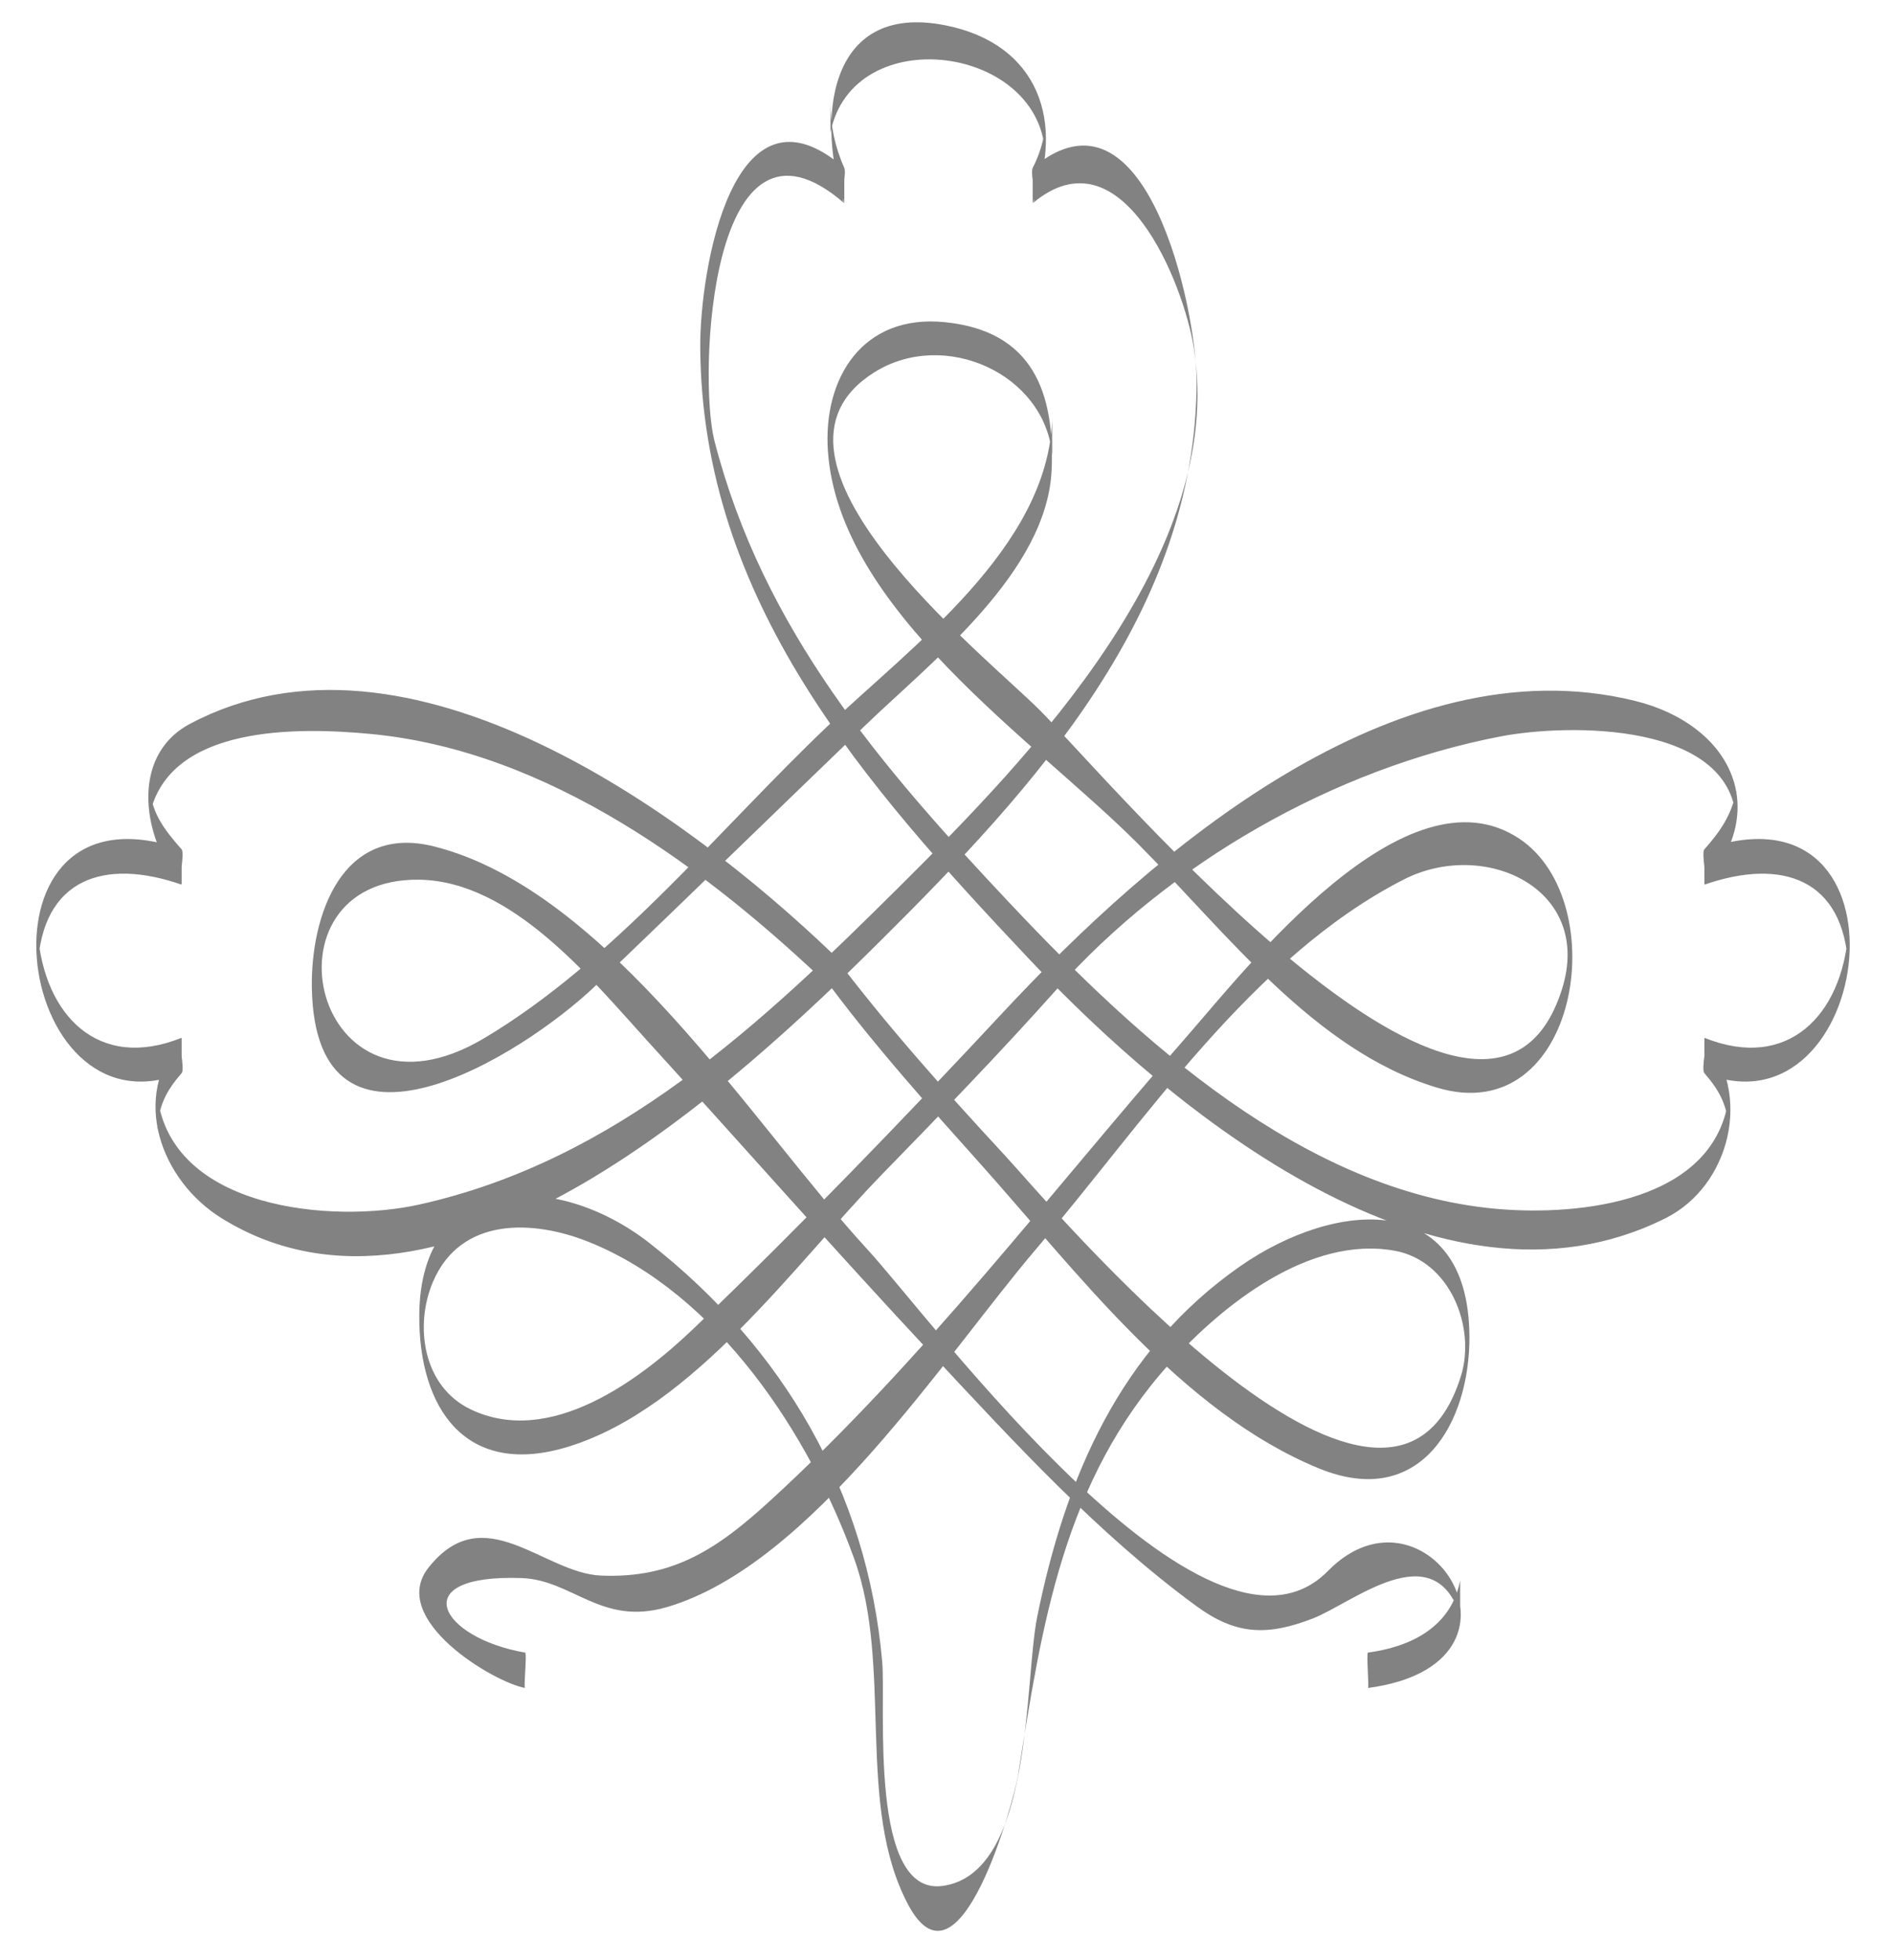 <?xml version="1.0" encoding="utf-8"?>
<!-- Generator: Adobe Illustrator 16.0.4, SVG Export Plug-In . SVG Version: 6.00 Build 0)  -->
<!DOCTYPE svg PUBLIC "-//W3C//DTD SVG 1.1//EN" "http://www.w3.org/Graphics/SVG/1.1/DTD/svg11.dtd">
<svg version="1.1" id="Layer_1" xmlns="http://www.w3.org/2000/svg" xmlns:xlink="http://www.w3.org/1999/xlink" x="0px" y="0px"
	 width="67px" height="69.333px" viewBox="0 0 67 69.333" enable-background="new 0 0 67 69.333" xml:space="preserve">
<g>
	<g>
		<path fill="#828282" d="M48.418,59.709c6.41-0.856,2.053-7.672-1.417-4.139c-4.271,4.35-14.031-8.91-16.293-11.366
			c-4.065-4.413-9.154-12.692-15.332-14.26c-3.281-0.832-4.381,2.458-4.338,5.001c0.119,6.93,7.423,2.431,10.047-0.083
			c3.197-3.062,6.371-6.153,9.561-9.223c2.335-2.247,6.431-5.417,6.576-9.039c0.106-2.701-0.655-4.89-3.781-5.204
			c-2.923-0.294-4.317,1.994-4.138,4.562c0.392,5.625,7.304,10.22,10.954,13.869c3.117,3.118,6.267,7.352,10.614,8.649
			c4.997,1.491,6.263-6.574,2.905-8.808c-4.021-2.675-9.666,4.595-11.792,7.02c-4.83,5.513-9.286,11.419-14.708,16.381
			c-1.876,1.717-3.439,2.77-6,2.665c-2.047-0.085-4.145-2.764-6.109-0.282c-1.448,1.829,2.324,4.067,3.417,4.256
			c-0.061-0.011,0.079-1.236,0-1.25c-3.021-0.521-4.275-2.779-0.129-2.637c1.814,0.062,2.822,1.706,5.144,1.029
			c5.128-1.497,9.836-8.875,13.095-12.695c3.822-4.483,7.608-10.287,12.979-13.039c2.867-1.47,6.74,0.318,5.608,3.885
			c-2.684,8.449-15.928-7.326-18.48-9.88c-1.988-1.987-10.727-8.901-5.852-11.953c2.474-1.548,6.037,0.051,6.292,2.932
			c-0.001-0.409-0.001-0.818-0.002-1.228c-0.179,4.51-4.989,7.999-7.956,10.821c-3.871,3.684-7.543,8.289-12.141,11.029
			c-6.073,3.62-8.115-5.675-2.314-5.604c3.29,0.04,6.083,3.501,8.106,5.724c3.356,3.686,6.65,7.426,10.055,11.068
			c2.919,3.123,5.896,6.373,9.36,8.906c1.375,1.005,2.474,1.072,4.122,0.433c1.406-0.547,4.271-2.997,5.21-0.095
			c0-0.417,0-0.833,0-1.25c-0.319,1.636-1.721,2.347-3.263,2.553C48.354,58.468,48.463,59.703,48.418,59.709L48.418,59.709z"/>
	</g>
</g>
<g>
	<g>
		<path fill="#828282" d="M29.457,33.725c-5.206-4.98-15.05-12.191-22.728-8.123c-2.203,1.167-1.637,4.179-0.3,5.69
			c0-0.417,0-0.833,0-1.25c-7.661-2.67-6.008,10.331,0,7.917c0-0.417,0-0.833,0-1.25c-1.822,2.106-0.742,5.046,1.416,6.384
			c7.924,4.914,18.35-4.878,23.325-9.82c5.453-5.416,11.182-11.639,11.182-19.806c0-2.478-1.767-10.914-5.802-7.526
			c0,0.417,0,0.833,0,1.25c1.141-2.838,0.238-5.629-3.079-6.293C29.2,0.042,28.914,4.409,29.883,7.19c0-0.417,0-0.833,0-1.25
			c-3.945-3.43-5.115,3.642-5.099,6.341c0.053,8.984,5.813,15.467,11.634,21.636c5.102,5.406,14.505,13.188,22.529,9.176
			c2.307-1.153,3.08-4.417,1.377-6.384c0,0.417,0,0.833,0,1.25c6.008,2.414,7.662-10.587,0-7.917c0,0.417,0,0.833,0,1.25
			c2.394-2.715,0.906-5.67-2.452-6.499c-8.487-2.095-17.078,5.341-22.356,11.002c-3.549,3.805-7.177,7.567-10.932,11.168
			c-1.942,1.862-5.122,4.235-7.927,2.89c-1.7-0.816-1.99-2.968-1.334-4.508c0.986-2.313,3.552-2.202,5.52-1.412
			c4.556,1.829,7.819,6.834,9.397,11.223c1.374,3.819,0.035,8.688,1.898,12.208c1.848,3.491,3.781-3.848,3.888-4.526
			c0.847-5.367,1.609-10.447,5.39-14.628c1.879-2.078,4.943-4.504,7.939-3.969c1.976,0.352,2.888,2.718,2.353,4.435
			c-2.57,8.244-14.571-6.111-16.142-7.806C33.443,38.578,31.335,36.225,29.457,33.725c0.197,0.262-0.204,0.979,0,1.25
			c1.606,2.138,3.401,4.14,5.184,6.129c3.426,3.822,7.156,8.843,12.05,10.842c3.585,1.464,5.335-1.616,5.317-4.677
			c-0.031-5.231-4.755-4.816-8.11-2.48c-4.263,2.967-6.188,7.478-7.187,12.4c-0.47,2.314-0.13,9.055-3.334,9.521
			c-2.642,0.385-2.017-6.385-2.152-7.921c-0.529-6.029-3.502-11.111-8.237-14.817c-3.308-2.59-8.119-2.491-8.148,2.553
			c-0.02,3.307,1.651,5.778,5.299,4.642c4.439-1.384,8.006-6.474,11.09-9.637c2.086-2.14,4.17-4.292,6.16-6.522
			c4.004-4.488,9.833-7.825,15.722-8.958c2.381-0.458,8.288-0.543,8.345,3.091c0.001-0.388,0.002-0.776,0.003-1.164
			c-0.18,0.859-0.556,1.412-1.134,2.067c-0.125,0.142,0.134,1.203,0,1.25c2.722-0.948,4.951-0.231,5.092,2.931
			c0-0.409,0.001-0.818,0.001-1.228c-0.23,2.922-2.143,4.899-5.093,3.714c0.146,0.059-0.132,1.098,0,1.25
			c0.547,0.631,0.818,1.149,0.867,2.013c0.001-0.409,0.001-0.818,0.002-1.228c-0.418,3.777-5.288,4.278-8.233,4.015
			c-6.835-0.612-12.685-6.004-17.149-10.736c-4.631-4.908-8.799-9.736-10.526-16.434c-0.576-2.234-0.18-12.553,4.599-8.398
			c-0.171-0.149,0.085-1.005,0-1.25c-0.331-0.733-0.494-1.504-0.489-2.314c-0.001,0.355-0.003,0.711-0.004,1.067
			c0.788-4.004,7.552-3.108,7.6,0.853c0.002-0.355,0.004-0.711,0.005-1.067C36.937,4.993,36.789,5.48,36.55,5.94
			c-0.098,0.243,0.176,1.103,0,1.25c3.153-2.647,5.34,2.824,5.706,5.125c1.157,7.271-5.793,14.451-10.404,19.031
			c-4.918,4.885-10.026,9.707-17.005,11.261c-3.075,0.685-8.806,0.185-9.28-3.862c0,0.409,0.001,0.818,0.001,1.228
			c0.044-0.864,0.314-1.381,0.86-2.013c0.131-0.152-0.146-1.191,0-1.25c-2.951,1.186-4.862-0.792-5.093-3.714
			c0,0.409,0.001,0.818,0.001,1.228c0.141-3.162,2.369-3.88,5.091-2.931c-0.133-0.047,0.125-1.108,0-1.25
			c-0.605-0.685-1.111-1.327-1.122-2.29c-0.001,0.355-0.003,0.711-0.004,1.066c0.689-3.202,5.305-3.09,7.784-2.86
			c6.331,0.586,11.947,4.785,16.37,9.017C29.253,34.78,29.669,33.929,29.457,33.725z"/>
	</g>
</g>
</svg>
